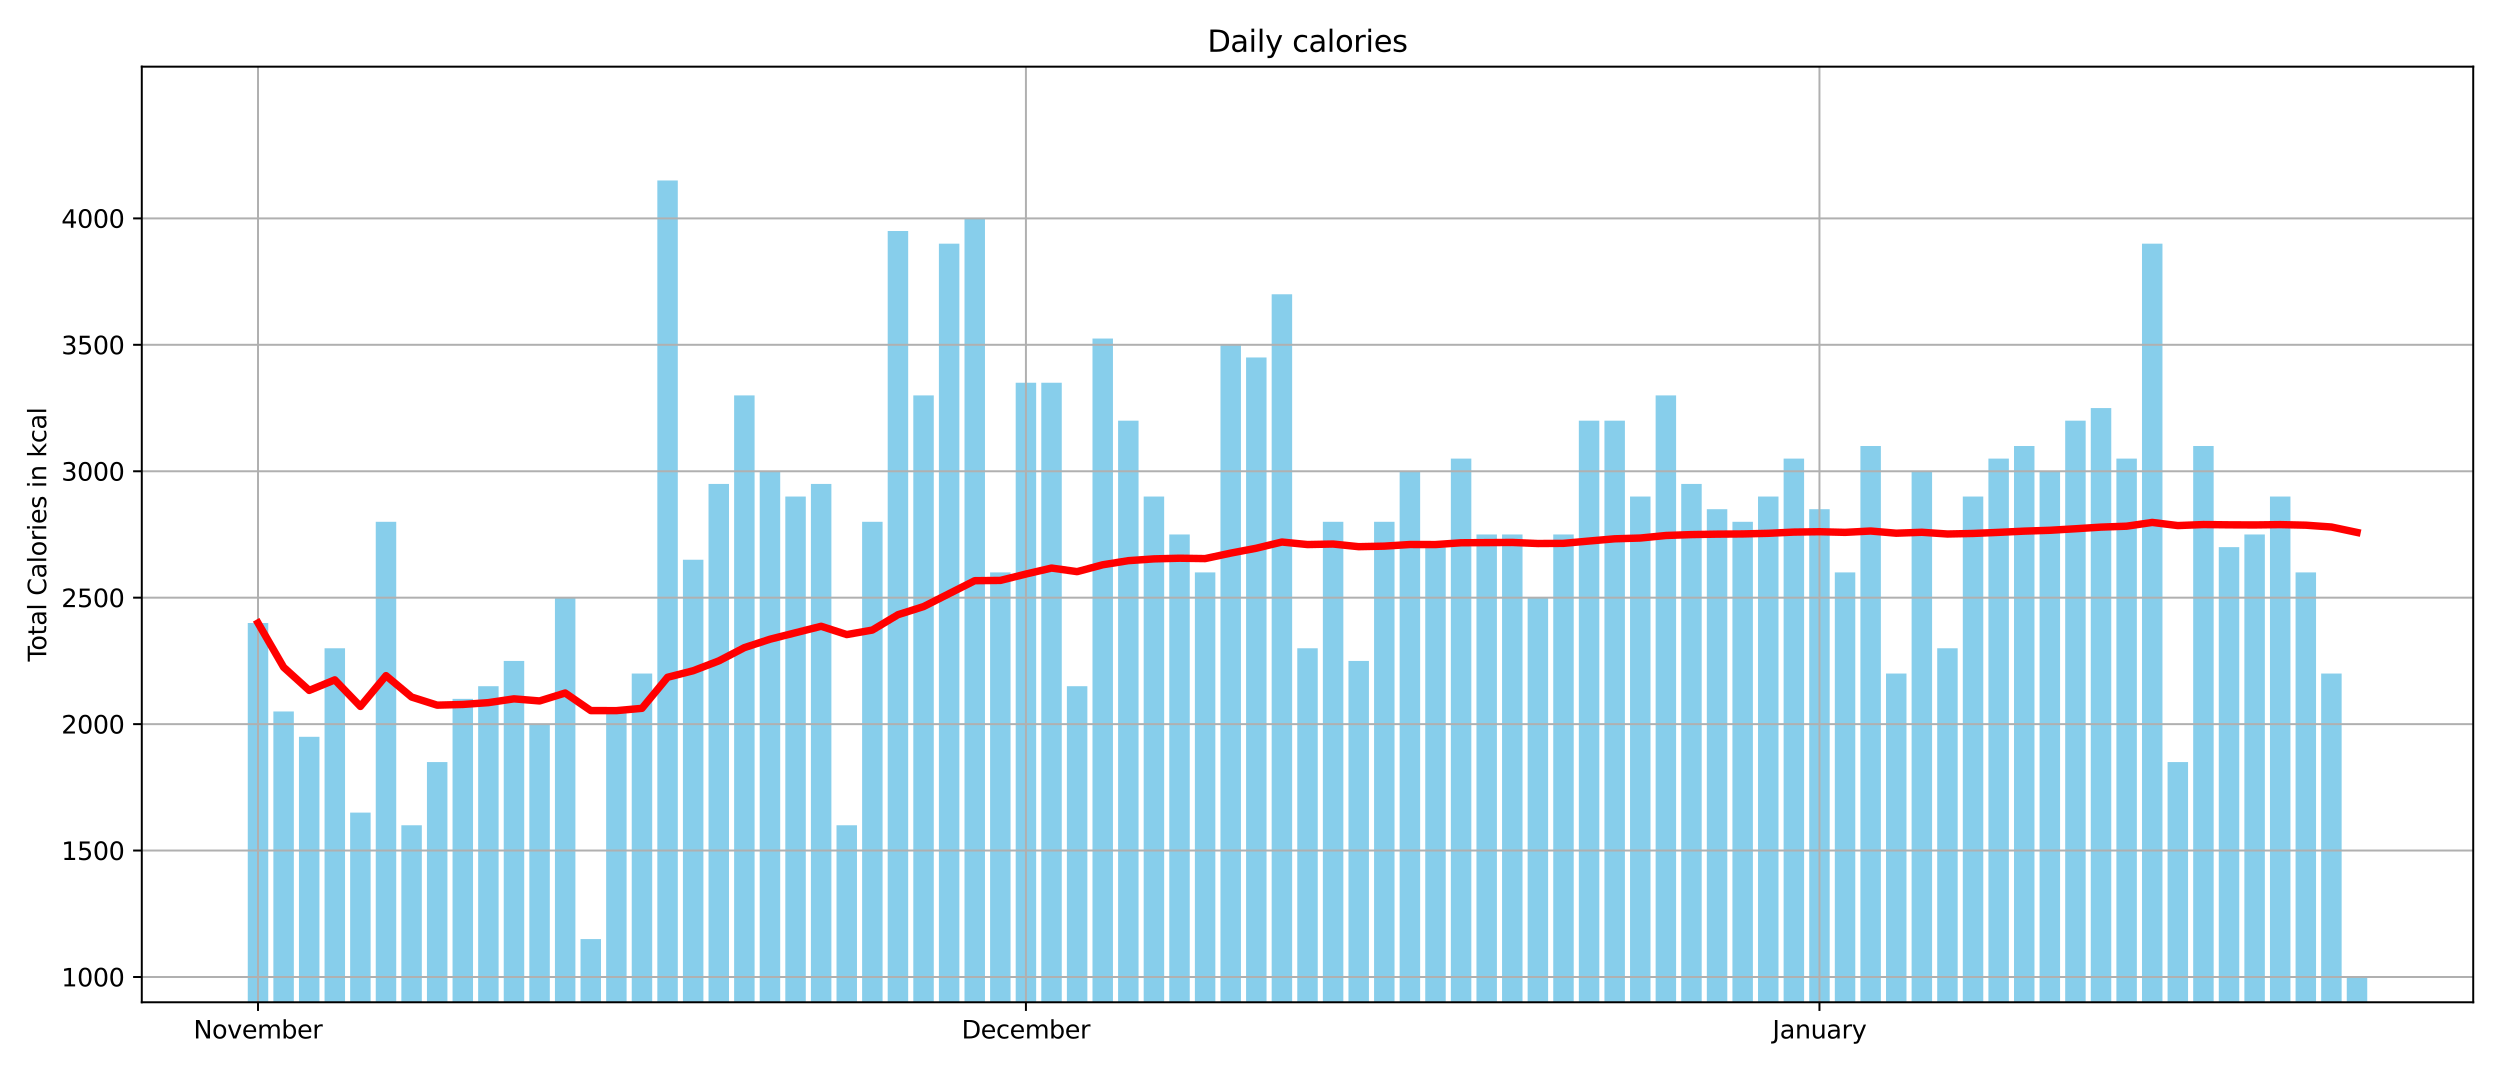 <?xml version="1.0" encoding="utf-8" standalone="no"?>
<!DOCTYPE svg PUBLIC "-//W3C//DTD SVG 1.1//EN"
  "http://www.w3.org/Graphics/SVG/1.1/DTD/svg11.dtd">
<svg xmlns:xlink="http://www.w3.org/1999/xlink" width="1008pt" height="432pt" viewBox="0 0 1008 432" xmlns="http://www.w3.org/2000/svg" version="1.1">
 <defs>
  <style type="text/css">*{stroke-linejoin: round; stroke-linecap: butt}</style>
 </defs>
 <g id="figure_1">
  <g id="patch_1">
   <path d="M 0 432 
L 1008 432 
L 1008 0 
L 0 0 
z
" style="fill: #ffffff"/>
  </g>
  <g id="axes_1">
   <g id="patch_2">
    <path d="M 57.17 404.12 
L 997.2 404.12 
L 997.2 26.88 
L 57.17 26.88 
z
" style="fill: #ffffff"/>
   </g>
   <g id="patch_3">
    <path d="M 99.899 495.881 
L 108.155 495.881 
L 108.155 251.185 
L 99.899 251.185 
z
" clip-path="url(#p1dba45cb3f)" style="fill: #87ceeb"/>
   </g>
   <g id="patch_4">
    <path d="M 110.22 495.881 
L 118.476 495.881 
L 118.476 286.87 
L 110.22 286.87 
z
" clip-path="url(#p1dba45cb3f)" style="fill: #87ceeb"/>
   </g>
   <g id="patch_5">
    <path d="M 120.54 495.881 
L 128.797 495.881 
L 128.797 297.065 
L 120.54 297.065 
z
" clip-path="url(#p1dba45cb3f)" style="fill: #87ceeb"/>
   </g>
   <g id="patch_6">
    <path d="M 130.861 495.881 
L 139.118 495.881 
L 139.118 261.381 
L 130.861 261.381 
z
" clip-path="url(#p1dba45cb3f)" style="fill: #87ceeb"/>
   </g>
   <g id="patch_7">
    <path d="M 141.182 495.881 
L 149.439 495.881 
L 149.439 327.652 
L 141.182 327.652 
z
" clip-path="url(#p1dba45cb3f)" style="fill: #87ceeb"/>
   </g>
   <g id="patch_8">
    <path d="M 151.503 495.881 
L 159.76 495.881 
L 159.76 210.402 
L 151.503 210.402 
z
" clip-path="url(#p1dba45cb3f)" style="fill: #87ceeb"/>
   </g>
   <g id="patch_9">
    <path d="M 161.824 495.881 
L 170.081 495.881 
L 170.081 332.75 
L 161.824 332.75 
z
" clip-path="url(#p1dba45cb3f)" style="fill: #87ceeb"/>
   </g>
   <g id="patch_10">
    <path d="M 172.145 495.881 
L 180.402 495.881 
L 180.402 307.261 
L 172.145 307.261 
z
" clip-path="url(#p1dba45cb3f)" style="fill: #87ceeb"/>
   </g>
   <g id="patch_11">
    <path d="M 182.466 495.881 
L 190.723 495.881 
L 190.723 281.772 
L 182.466 281.772 
z
" clip-path="url(#p1dba45cb3f)" style="fill: #87ceeb"/>
   </g>
   <g id="patch_12">
    <path d="M 192.787 495.881 
L 201.044 495.881 
L 201.044 276.674 
L 192.787 276.674 
z
" clip-path="url(#p1dba45cb3f)" style="fill: #87ceeb"/>
   </g>
   <g id="patch_13">
    <path d="M 203.108 495.881 
L 211.365 495.881 
L 211.365 266.478 
L 203.108 266.478 
z
" clip-path="url(#p1dba45cb3f)" style="fill: #87ceeb"/>
   </g>
   <g id="patch_14">
    <path d="M 213.429 495.881 
L 221.686 495.881 
L 221.686 291.968 
L 213.429 291.968 
z
" clip-path="url(#p1dba45cb3f)" style="fill: #87ceeb"/>
   </g>
   <g id="patch_15">
    <path d="M 223.75 495.881 
L 232.006 495.881 
L 232.006 240.989 
L 223.75 240.989 
z
" clip-path="url(#p1dba45cb3f)" style="fill: #87ceeb"/>
   </g>
   <g id="patch_16">
    <path d="M 234.071 495.881 
L 242.327 495.881 
L 242.327 378.631 
L 234.071 378.631 
z
" clip-path="url(#p1dba45cb3f)" style="fill: #87ceeb"/>
   </g>
   <g id="patch_17">
    <path d="M 244.392 495.881 
L 252.648 495.881 
L 252.648 286.87 
L 244.392 286.87 
z
" clip-path="url(#p1dba45cb3f)" style="fill: #87ceeb"/>
   </g>
   <g id="patch_18">
    <path d="M 254.713 495.881 
L 262.969 495.881 
L 262.969 271.576 
L 254.713 271.576 
z
" clip-path="url(#p1dba45cb3f)" style="fill: #87ceeb"/>
   </g>
   <g id="patch_19">
    <path d="M 265.033 495.881 
L 273.29 495.881 
L 273.29 72.761 
L 265.033 72.761 
z
" clip-path="url(#p1dba45cb3f)" style="fill: #87ceeb"/>
   </g>
   <g id="patch_20">
    <path d="M 275.354 495.881 
L 283.611 495.881 
L 283.611 225.696 
L 275.354 225.696 
z
" clip-path="url(#p1dba45cb3f)" style="fill: #87ceeb"/>
   </g>
   <g id="patch_21">
    <path d="M 285.675 495.881 
L 293.932 495.881 
L 293.932 195.109 
L 285.675 195.109 
z
" clip-path="url(#p1dba45cb3f)" style="fill: #87ceeb"/>
   </g>
   <g id="patch_22">
    <path d="M 295.996 495.881 
L 304.253 495.881 
L 304.253 159.424 
L 295.996 159.424 
z
" clip-path="url(#p1dba45cb3f)" style="fill: #87ceeb"/>
   </g>
   <g id="patch_23">
    <path d="M 306.317 495.881 
L 314.574 495.881 
L 314.574 190.011 
L 306.317 190.011 
z
" clip-path="url(#p1dba45cb3f)" style="fill: #87ceeb"/>
   </g>
   <g id="patch_24">
    <path d="M 316.638 495.881 
L 324.895 495.881 
L 324.895 200.206 
L 316.638 200.206 
z
" clip-path="url(#p1dba45cb3f)" style="fill: #87ceeb"/>
   </g>
   <g id="patch_25">
    <path d="M 326.959 495.881 
L 335.216 495.881 
L 335.216 195.109 
L 326.959 195.109 
z
" clip-path="url(#p1dba45cb3f)" style="fill: #87ceeb"/>
   </g>
   <g id="patch_26">
    <path d="M 337.28 495.881 
L 345.537 495.881 
L 345.537 332.75 
L 337.28 332.75 
z
" clip-path="url(#p1dba45cb3f)" style="fill: #87ceeb"/>
   </g>
   <g id="patch_27">
    <path d="M 347.601 495.881 
L 355.858 495.881 
L 355.858 210.402 
L 347.601 210.402 
z
" clip-path="url(#p1dba45cb3f)" style="fill: #87ceeb"/>
   </g>
   <g id="patch_28">
    <path d="M 357.922 495.881 
L 366.179 495.881 
L 366.179 93.152 
L 357.922 93.152 
z
" clip-path="url(#p1dba45cb3f)" style="fill: #87ceeb"/>
   </g>
   <g id="patch_29">
    <path d="M 368.243 495.881 
L 376.499 495.881 
L 376.499 159.424 
L 368.243 159.424 
z
" clip-path="url(#p1dba45cb3f)" style="fill: #87ceeb"/>
   </g>
   <g id="patch_30">
    <path d="M 378.564 495.881 
L 386.82 495.881 
L 386.82 98.25 
L 378.564 98.25 
z
" clip-path="url(#p1dba45cb3f)" style="fill: #87ceeb"/>
   </g>
   <g id="patch_31">
    <path d="M 388.885 495.881 
L 397.141 495.881 
L 397.141 88.054 
L 388.885 88.054 
z
" clip-path="url(#p1dba45cb3f)" style="fill: #87ceeb"/>
   </g>
   <g id="patch_32">
    <path d="M 399.206 495.881 
L 407.462 495.881 
L 407.462 230.794 
L 399.206 230.794 
z
" clip-path="url(#p1dba45cb3f)" style="fill: #87ceeb"/>
   </g>
   <g id="patch_33">
    <path d="M 409.526 495.881 
L 417.783 495.881 
L 417.783 154.326 
L 409.526 154.326 
z
" clip-path="url(#p1dba45cb3f)" style="fill: #87ceeb"/>
   </g>
   <g id="patch_34">
    <path d="M 419.847 495.881 
L 428.104 495.881 
L 428.104 154.326 
L 419.847 154.326 
z
" clip-path="url(#p1dba45cb3f)" style="fill: #87ceeb"/>
   </g>
   <g id="patch_35">
    <path d="M 430.168 495.881 
L 438.425 495.881 
L 438.425 276.674 
L 430.168 276.674 
z
" clip-path="url(#p1dba45cb3f)" style="fill: #87ceeb"/>
   </g>
   <g id="patch_36">
    <path d="M 440.489 495.881 
L 448.746 495.881 
L 448.746 136.484 
L 440.489 136.484 
z
" clip-path="url(#p1dba45cb3f)" style="fill: #87ceeb"/>
   </g>
   <g id="patch_37">
    <path d="M 450.81 495.881 
L 459.067 495.881 
L 459.067 169.619 
L 450.81 169.619 
z
" clip-path="url(#p1dba45cb3f)" style="fill: #87ceeb"/>
   </g>
   <g id="patch_38">
    <path d="M 461.131 495.881 
L 469.388 495.881 
L 469.388 200.206 
L 461.131 200.206 
z
" clip-path="url(#p1dba45cb3f)" style="fill: #87ceeb"/>
   </g>
   <g id="patch_39">
    <path d="M 471.452 495.881 
L 479.709 495.881 
L 479.709 215.5 
L 471.452 215.5 
z
" clip-path="url(#p1dba45cb3f)" style="fill: #87ceeb"/>
   </g>
   <g id="patch_40">
    <path d="M 481.773 495.881 
L 490.03 495.881 
L 490.03 230.794 
L 481.773 230.794 
z
" clip-path="url(#p1dba45cb3f)" style="fill: #87ceeb"/>
   </g>
   <g id="patch_41">
    <path d="M 492.094 495.881 
L 500.351 495.881 
L 500.351 139.032 
L 492.094 139.032 
z
" clip-path="url(#p1dba45cb3f)" style="fill: #87ceeb"/>
   </g>
   <g id="patch_42">
    <path d="M 502.415 495.881 
L 510.672 495.881 
L 510.672 144.13 
L 502.415 144.13 
z
" clip-path="url(#p1dba45cb3f)" style="fill: #87ceeb"/>
   </g>
   <g id="patch_43">
    <path d="M 512.736 495.881 
L 520.992 495.881 
L 520.992 118.641 
L 512.736 118.641 
z
" clip-path="url(#p1dba45cb3f)" style="fill: #87ceeb"/>
   </g>
   <g id="patch_44">
    <path d="M 523.057 495.881 
L 531.313 495.881 
L 531.313 261.381 
L 523.057 261.381 
z
" clip-path="url(#p1dba45cb3f)" style="fill: #87ceeb"/>
   </g>
   <g id="patch_45">
    <path d="M 533.378 495.881 
L 541.634 495.881 
L 541.634 210.402 
L 533.378 210.402 
z
" clip-path="url(#p1dba45cb3f)" style="fill: #87ceeb"/>
   </g>
   <g id="patch_46">
    <path d="M 543.698 495.881 
L 551.955 495.881 
L 551.955 266.478 
L 543.698 266.478 
z
" clip-path="url(#p1dba45cb3f)" style="fill: #87ceeb"/>
   </g>
   <g id="patch_47">
    <path d="M 554.019 495.881 
L 562.276 495.881 
L 562.276 210.402 
L 554.019 210.402 
z
" clip-path="url(#p1dba45cb3f)" style="fill: #87ceeb"/>
   </g>
   <g id="patch_48">
    <path d="M 564.34 495.881 
L 572.597 495.881 
L 572.597 190.011 
L 564.34 190.011 
z
" clip-path="url(#p1dba45cb3f)" style="fill: #87ceeb"/>
   </g>
   <g id="patch_49">
    <path d="M 574.661 495.881 
L 582.918 495.881 
L 582.918 220.598 
L 574.661 220.598 
z
" clip-path="url(#p1dba45cb3f)" style="fill: #87ceeb"/>
   </g>
   <g id="patch_50">
    <path d="M 584.982 495.881 
L 593.239 495.881 
L 593.239 184.913 
L 584.982 184.913 
z
" clip-path="url(#p1dba45cb3f)" style="fill: #87ceeb"/>
   </g>
   <g id="patch_51">
    <path d="M 595.303 495.881 
L 603.56 495.881 
L 603.56 215.5 
L 595.303 215.5 
z
" clip-path="url(#p1dba45cb3f)" style="fill: #87ceeb"/>
   </g>
   <g id="patch_52">
    <path d="M 605.624 495.881 
L 613.881 495.881 
L 613.881 215.5 
L 605.624 215.5 
z
" clip-path="url(#p1dba45cb3f)" style="fill: #87ceeb"/>
   </g>
   <g id="patch_53">
    <path d="M 615.945 495.881 
L 624.202 495.881 
L 624.202 240.989 
L 615.945 240.989 
z
" clip-path="url(#p1dba45cb3f)" style="fill: #87ceeb"/>
   </g>
   <g id="patch_54">
    <path d="M 626.266 495.881 
L 634.523 495.881 
L 634.523 215.5 
L 626.266 215.5 
z
" clip-path="url(#p1dba45cb3f)" style="fill: #87ceeb"/>
   </g>
   <g id="patch_55">
    <path d="M 636.587 495.881 
L 644.844 495.881 
L 644.844 169.619 
L 636.587 169.619 
z
" clip-path="url(#p1dba45cb3f)" style="fill: #87ceeb"/>
   </g>
   <g id="patch_56">
    <path d="M 646.908 495.881 
L 655.164 495.881 
L 655.164 169.619 
L 646.908 169.619 
z
" clip-path="url(#p1dba45cb3f)" style="fill: #87ceeb"/>
   </g>
   <g id="patch_57">
    <path d="M 657.229 495.881 
L 665.485 495.881 
L 665.485 200.206 
L 657.229 200.206 
z
" clip-path="url(#p1dba45cb3f)" style="fill: #87ceeb"/>
   </g>
   <g id="patch_58">
    <path d="M 667.55 495.881 
L 675.806 495.881 
L 675.806 159.424 
L 667.55 159.424 
z
" clip-path="url(#p1dba45cb3f)" style="fill: #87ceeb"/>
   </g>
   <g id="patch_59">
    <path d="M 677.871 495.881 
L 686.127 495.881 
L 686.127 195.109 
L 677.871 195.109 
z
" clip-path="url(#p1dba45cb3f)" style="fill: #87ceeb"/>
   </g>
   <g id="patch_60">
    <path d="M 688.191 495.881 
L 696.448 495.881 
L 696.448 205.304 
L 688.191 205.304 
z
" clip-path="url(#p1dba45cb3f)" style="fill: #87ceeb"/>
   </g>
   <g id="patch_61">
    <path d="M 698.512 495.881 
L 706.769 495.881 
L 706.769 210.402 
L 698.512 210.402 
z
" clip-path="url(#p1dba45cb3f)" style="fill: #87ceeb"/>
   </g>
   <g id="patch_62">
    <path d="M 708.833 495.881 
L 717.09 495.881 
L 717.09 200.206 
L 708.833 200.206 
z
" clip-path="url(#p1dba45cb3f)" style="fill: #87ceeb"/>
   </g>
   <g id="patch_63">
    <path d="M 719.154 495.881 
L 727.411 495.881 
L 727.411 184.913 
L 719.154 184.913 
z
" clip-path="url(#p1dba45cb3f)" style="fill: #87ceeb"/>
   </g>
   <g id="patch_64">
    <path d="M 729.475 495.881 
L 737.732 495.881 
L 737.732 205.304 
L 729.475 205.304 
z
" clip-path="url(#p1dba45cb3f)" style="fill: #87ceeb"/>
   </g>
   <g id="patch_65">
    <path d="M 739.796 495.881 
L 748.053 495.881 
L 748.053 230.794 
L 739.796 230.794 
z
" clip-path="url(#p1dba45cb3f)" style="fill: #87ceeb"/>
   </g>
   <g id="patch_66">
    <path d="M 750.117 495.881 
L 758.374 495.881 
L 758.374 179.815 
L 750.117 179.815 
z
" clip-path="url(#p1dba45cb3f)" style="fill: #87ceeb"/>
   </g>
   <g id="patch_67">
    <path d="M 760.438 495.881 
L 768.695 495.881 
L 768.695 271.576 
L 760.438 271.576 
z
" clip-path="url(#p1dba45cb3f)" style="fill: #87ceeb"/>
   </g>
   <g id="patch_68">
    <path d="M 770.759 495.881 
L 779.016 495.881 
L 779.016 190.011 
L 770.759 190.011 
z
" clip-path="url(#p1dba45cb3f)" style="fill: #87ceeb"/>
   </g>
   <g id="patch_69">
    <path d="M 781.08 495.881 
L 789.337 495.881 
L 789.337 261.381 
L 781.08 261.381 
z
" clip-path="url(#p1dba45cb3f)" style="fill: #87ceeb"/>
   </g>
   <g id="patch_70">
    <path d="M 791.401 495.881 
L 799.657 495.881 
L 799.657 200.206 
L 791.401 200.206 
z
" clip-path="url(#p1dba45cb3f)" style="fill: #87ceeb"/>
   </g>
   <g id="patch_71">
    <path d="M 801.722 495.881 
L 809.978 495.881 
L 809.978 184.913 
L 801.722 184.913 
z
" clip-path="url(#p1dba45cb3f)" style="fill: #87ceeb"/>
   </g>
   <g id="patch_72">
    <path d="M 812.043 495.881 
L 820.299 495.881 
L 820.299 179.815 
L 812.043 179.815 
z
" clip-path="url(#p1dba45cb3f)" style="fill: #87ceeb"/>
   </g>
   <g id="patch_73">
    <path d="M 822.364 495.881 
L 830.62 495.881 
L 830.62 190.011 
L 822.364 190.011 
z
" clip-path="url(#p1dba45cb3f)" style="fill: #87ceeb"/>
   </g>
   <g id="patch_74">
    <path d="M 832.684 495.881 
L 840.941 495.881 
L 840.941 169.619 
L 832.684 169.619 
z
" clip-path="url(#p1dba45cb3f)" style="fill: #87ceeb"/>
   </g>
   <g id="patch_75">
    <path d="M 843.005 495.881 
L 851.262 495.881 
L 851.262 164.522 
L 843.005 164.522 
z
" clip-path="url(#p1dba45cb3f)" style="fill: #87ceeb"/>
   </g>
   <g id="patch_76">
    <path d="M 853.326 495.881 
L 861.583 495.881 
L 861.583 184.913 
L 853.326 184.913 
z
" clip-path="url(#p1dba45cb3f)" style="fill: #87ceeb"/>
   </g>
   <g id="patch_77">
    <path d="M 863.647 495.881 
L 871.904 495.881 
L 871.904 98.25 
L 863.647 98.25 
z
" clip-path="url(#p1dba45cb3f)" style="fill: #87ceeb"/>
   </g>
   <g id="patch_78">
    <path d="M 873.968 495.881 
L 882.225 495.881 
L 882.225 307.261 
L 873.968 307.261 
z
" clip-path="url(#p1dba45cb3f)" style="fill: #87ceeb"/>
   </g>
   <g id="patch_79">
    <path d="M 884.289 495.881 
L 892.546 495.881 
L 892.546 179.815 
L 884.289 179.815 
z
" clip-path="url(#p1dba45cb3f)" style="fill: #87ceeb"/>
   </g>
   <g id="patch_80">
    <path d="M 894.61 495.881 
L 902.867 495.881 
L 902.867 220.598 
L 894.61 220.598 
z
" clip-path="url(#p1dba45cb3f)" style="fill: #87ceeb"/>
   </g>
   <g id="patch_81">
    <path d="M 904.931 495.881 
L 913.188 495.881 
L 913.188 215.5 
L 904.931 215.5 
z
" clip-path="url(#p1dba45cb3f)" style="fill: #87ceeb"/>
   </g>
   <g id="patch_82">
    <path d="M 915.252 495.881 
L 923.509 495.881 
L 923.509 200.206 
L 915.252 200.206 
z
" clip-path="url(#p1dba45cb3f)" style="fill: #87ceeb"/>
   </g>
   <g id="patch_83">
    <path d="M 925.573 495.881 
L 933.83 495.881 
L 933.83 230.794 
L 925.573 230.794 
z
" clip-path="url(#p1dba45cb3f)" style="fill: #87ceeb"/>
   </g>
   <g id="patch_84">
    <path d="M 935.894 495.881 
L 944.15 495.881 
L 944.15 271.576 
L 935.894 271.576 
z
" clip-path="url(#p1dba45cb3f)" style="fill: #87ceeb"/>
   </g>
   <g id="patch_85">
    <path d="M 946.215 495.881 
L 954.471 495.881 
L 954.471 393.924 
L 946.215 393.924 
z
" clip-path="url(#p1dba45cb3f)" style="fill: #87ceeb"/>
   </g>
   <g id="matplotlib.axis_1">
    <g id="xtick_1">
     <g id="line2d_1">
      <path d="M 733.604 404.12 
L 733.604 26.88 
" clip-path="url(#p1dba45cb3f)" style="fill: none; stroke: #b0b0b0; stroke-width: 0.8; stroke-linecap: square"/>
     </g>
     <g id="line2d_2">
      <defs>
       <path id="m4afdeff6b3" d="M 0 0 
L 0 3.5 
" style="stroke: #000000; stroke-width: 0.8"/>
      </defs>
      <g>
       <use xlink:href="#m4afdeff6b3" x="733.604" y="404.12" style="stroke: #000000; stroke-width: 0.8"/>
      </g>
     </g>
     <g id="text_1">
      <!-- January -->
      <g transform="translate(714.648 418.718) scale(0.1 -0.1)">
       <defs>
        <path id="DejaVuSans-4a" d="M 628 4666 
L 1259 4666 
L 1259 325 
Q 1259 -519 939 -900 
Q 619 -1281 -91 -1281 
L -331 -1281 
L -331 -750 
L -134 -750 
Q 284 -750 456 -515 
Q 628 -281 628 325 
L 628 4666 
z
" transform="scale(0.016)"/>
        <path id="DejaVuSans-61" d="M 2194 1759 
Q 1497 1759 1228 1600 
Q 959 1441 959 1056 
Q 959 750 1161 570 
Q 1363 391 1709 391 
Q 2188 391 2477 730 
Q 2766 1069 2766 1631 
L 2766 1759 
L 2194 1759 
z
M 3341 1997 
L 3341 0 
L 2766 0 
L 2766 531 
Q 2569 213 2275 61 
Q 1981 -91 1556 -91 
Q 1019 -91 701 211 
Q 384 513 384 1019 
Q 384 1609 779 1909 
Q 1175 2209 1959 2209 
L 2766 2209 
L 2766 2266 
Q 2766 2663 2505 2880 
Q 2244 3097 1772 3097 
Q 1472 3097 1187 3025 
Q 903 2953 641 2809 
L 641 3341 
Q 956 3463 1253 3523 
Q 1550 3584 1831 3584 
Q 2591 3584 2966 3190 
Q 3341 2797 3341 1997 
z
" transform="scale(0.016)"/>
        <path id="DejaVuSans-6e" d="M 3513 2113 
L 3513 0 
L 2938 0 
L 2938 2094 
Q 2938 2591 2744 2837 
Q 2550 3084 2163 3084 
Q 1697 3084 1428 2787 
Q 1159 2491 1159 1978 
L 1159 0 
L 581 0 
L 581 3500 
L 1159 3500 
L 1159 2956 
Q 1366 3272 1645 3428 
Q 1925 3584 2291 3584 
Q 2894 3584 3203 3211 
Q 3513 2838 3513 2113 
z
" transform="scale(0.016)"/>
        <path id="DejaVuSans-75" d="M 544 1381 
L 544 3500 
L 1119 3500 
L 1119 1403 
Q 1119 906 1312 657 
Q 1506 409 1894 409 
Q 2359 409 2629 706 
Q 2900 1003 2900 1516 
L 2900 3500 
L 3475 3500 
L 3475 0 
L 2900 0 
L 2900 538 
Q 2691 219 2414 64 
Q 2138 -91 1772 -91 
Q 1169 -91 856 284 
Q 544 659 544 1381 
z
M 1991 3584 
L 1991 3584 
z
" transform="scale(0.016)"/>
        <path id="DejaVuSans-72" d="M 2631 2963 
Q 2534 3019 2420 3045 
Q 2306 3072 2169 3072 
Q 1681 3072 1420 2755 
Q 1159 2438 1159 1844 
L 1159 0 
L 581 0 
L 581 3500 
L 1159 3500 
L 1159 2956 
Q 1341 3275 1631 3429 
Q 1922 3584 2338 3584 
Q 2397 3584 2469 3576 
Q 2541 3569 2628 3553 
L 2631 2963 
z
" transform="scale(0.016)"/>
        <path id="DejaVuSans-79" d="M 2059 -325 
Q 1816 -950 1584 -1140 
Q 1353 -1331 966 -1331 
L 506 -1331 
L 506 -850 
L 844 -850 
Q 1081 -850 1212 -737 
Q 1344 -625 1503 -206 
L 1606 56 
L 191 3500 
L 800 3500 
L 1894 763 
L 2988 3500 
L 3597 3500 
L 2059 -325 
z
" transform="scale(0.016)"/>
       </defs>
       <use xlink:href="#DejaVuSans-4a"/>
       <use xlink:href="#DejaVuSans-61" x="29.492"/>
       <use xlink:href="#DejaVuSans-6e" x="90.771"/>
       <use xlink:href="#DejaVuSans-75" x="154.15"/>
       <use xlink:href="#DejaVuSans-61" x="217.529"/>
       <use xlink:href="#DejaVuSans-72" x="278.809"/>
       <use xlink:href="#DejaVuSans-79" x="319.922"/>
      </g>
     </g>
    </g>
    <g id="xtick_2">
     <g id="line2d_3">
      <path d="M 104.027 404.12 
L 104.027 26.88 
" clip-path="url(#p1dba45cb3f)" style="fill: none; stroke: #b0b0b0; stroke-width: 0.8; stroke-linecap: square"/>
     </g>
     <g id="line2d_4">
      <g>
       <use xlink:href="#m4afdeff6b3" x="104.027" y="404.12" style="stroke: #000000; stroke-width: 0.8"/>
      </g>
     </g>
     <g id="text_2">
      <!-- November -->
      <g transform="translate(78.015 418.718) scale(0.1 -0.1)">
       <defs>
        <path id="DejaVuSans-4e" d="M 628 4666 
L 1478 4666 
L 3547 763 
L 3547 4666 
L 4159 4666 
L 4159 0 
L 3309 0 
L 1241 3903 
L 1241 0 
L 628 0 
L 628 4666 
z
" transform="scale(0.016)"/>
        <path id="DejaVuSans-6f" d="M 1959 3097 
Q 1497 3097 1228 2736 
Q 959 2375 959 1747 
Q 959 1119 1226 758 
Q 1494 397 1959 397 
Q 2419 397 2687 759 
Q 2956 1122 2956 1747 
Q 2956 2369 2687 2733 
Q 2419 3097 1959 3097 
z
M 1959 3584 
Q 2709 3584 3137 3096 
Q 3566 2609 3566 1747 
Q 3566 888 3137 398 
Q 2709 -91 1959 -91 
Q 1206 -91 779 398 
Q 353 888 353 1747 
Q 353 2609 779 3096 
Q 1206 3584 1959 3584 
z
" transform="scale(0.016)"/>
        <path id="DejaVuSans-76" d="M 191 3500 
L 800 3500 
L 1894 563 
L 2988 3500 
L 3597 3500 
L 2284 0 
L 1503 0 
L 191 3500 
z
" transform="scale(0.016)"/>
        <path id="DejaVuSans-65" d="M 3597 1894 
L 3597 1613 
L 953 1613 
Q 991 1019 1311 708 
Q 1631 397 2203 397 
Q 2534 397 2845 478 
Q 3156 559 3463 722 
L 3463 178 
Q 3153 47 2828 -22 
Q 2503 -91 2169 -91 
Q 1331 -91 842 396 
Q 353 884 353 1716 
Q 353 2575 817 3079 
Q 1281 3584 2069 3584 
Q 2775 3584 3186 3129 
Q 3597 2675 3597 1894 
z
M 3022 2063 
Q 3016 2534 2758 2815 
Q 2500 3097 2075 3097 
Q 1594 3097 1305 2825 
Q 1016 2553 972 2059 
L 3022 2063 
z
" transform="scale(0.016)"/>
        <path id="DejaVuSans-6d" d="M 3328 2828 
Q 3544 3216 3844 3400 
Q 4144 3584 4550 3584 
Q 5097 3584 5394 3201 
Q 5691 2819 5691 2113 
L 5691 0 
L 5113 0 
L 5113 2094 
Q 5113 2597 4934 2840 
Q 4756 3084 4391 3084 
Q 3944 3084 3684 2787 
Q 3425 2491 3425 1978 
L 3425 0 
L 2847 0 
L 2847 2094 
Q 2847 2600 2669 2842 
Q 2491 3084 2119 3084 
Q 1678 3084 1418 2786 
Q 1159 2488 1159 1978 
L 1159 0 
L 581 0 
L 581 3500 
L 1159 3500 
L 1159 2956 
Q 1356 3278 1631 3431 
Q 1906 3584 2284 3584 
Q 2666 3584 2933 3390 
Q 3200 3197 3328 2828 
z
" transform="scale(0.016)"/>
        <path id="DejaVuSans-62" d="M 3116 1747 
Q 3116 2381 2855 2742 
Q 2594 3103 2138 3103 
Q 1681 3103 1420 2742 
Q 1159 2381 1159 1747 
Q 1159 1113 1420 752 
Q 1681 391 2138 391 
Q 2594 391 2855 752 
Q 3116 1113 3116 1747 
z
M 1159 2969 
Q 1341 3281 1617 3432 
Q 1894 3584 2278 3584 
Q 2916 3584 3314 3078 
Q 3713 2572 3713 1747 
Q 3713 922 3314 415 
Q 2916 -91 2278 -91 
Q 1894 -91 1617 61 
Q 1341 213 1159 525 
L 1159 0 
L 581 0 
L 581 4863 
L 1159 4863 
L 1159 2969 
z
" transform="scale(0.016)"/>
       </defs>
       <use xlink:href="#DejaVuSans-4e"/>
       <use xlink:href="#DejaVuSans-6f" x="74.805"/>
       <use xlink:href="#DejaVuSans-76" x="135.986"/>
       <use xlink:href="#DejaVuSans-65" x="195.166"/>
       <use xlink:href="#DejaVuSans-6d" x="256.689"/>
       <use xlink:href="#DejaVuSans-62" x="354.102"/>
       <use xlink:href="#DejaVuSans-65" x="417.578"/>
       <use xlink:href="#DejaVuSans-72" x="479.102"/>
      </g>
     </g>
    </g>
    <g id="xtick_3">
     <g id="line2d_5">
      <path d="M 413.655 404.12 
L 413.655 26.88 
" clip-path="url(#p1dba45cb3f)" style="fill: none; stroke: #b0b0b0; stroke-width: 0.8; stroke-linecap: square"/>
     </g>
     <g id="line2d_6">
      <g>
       <use xlink:href="#m4afdeff6b3" x="413.655" y="404.12" style="stroke: #000000; stroke-width: 0.8"/>
      </g>
     </g>
     <g id="text_3">
      <!-- December -->
      <g transform="translate(387.726 418.718) scale(0.1 -0.1)">
       <defs>
        <path id="DejaVuSans-44" d="M 1259 4147 
L 1259 519 
L 2022 519 
Q 2988 519 3436 956 
Q 3884 1394 3884 2338 
Q 3884 3275 3436 3711 
Q 2988 4147 2022 4147 
L 1259 4147 
z
M 628 4666 
L 1925 4666 
Q 3281 4666 3915 4102 
Q 4550 3538 4550 2338 
Q 4550 1131 3912 565 
Q 3275 0 1925 0 
L 628 0 
L 628 4666 
z
" transform="scale(0.016)"/>
        <path id="DejaVuSans-63" d="M 3122 3366 
L 3122 2828 
Q 2878 2963 2633 3030 
Q 2388 3097 2138 3097 
Q 1578 3097 1268 2742 
Q 959 2388 959 1747 
Q 959 1106 1268 751 
Q 1578 397 2138 397 
Q 2388 397 2633 464 
Q 2878 531 3122 666 
L 3122 134 
Q 2881 22 2623 -34 
Q 2366 -91 2075 -91 
Q 1284 -91 818 406 
Q 353 903 353 1747 
Q 353 2603 823 3093 
Q 1294 3584 2113 3584 
Q 2378 3584 2631 3529 
Q 2884 3475 3122 3366 
z
" transform="scale(0.016)"/>
       </defs>
       <use xlink:href="#DejaVuSans-44"/>
       <use xlink:href="#DejaVuSans-65" x="77.002"/>
       <use xlink:href="#DejaVuSans-63" x="138.525"/>
       <use xlink:href="#DejaVuSans-65" x="193.506"/>
       <use xlink:href="#DejaVuSans-6d" x="255.029"/>
       <use xlink:href="#DejaVuSans-62" x="352.441"/>
       <use xlink:href="#DejaVuSans-65" x="415.918"/>
       <use xlink:href="#DejaVuSans-72" x="477.441"/>
      </g>
     </g>
    </g>
   </g>
   <g id="matplotlib.axis_2">
    <g id="ytick_1">
     <g id="line2d_7">
      <path d="M 57.17 393.924 
L 997.2 393.924 
" clip-path="url(#p1dba45cb3f)" style="fill: none; stroke: #b0b0b0; stroke-width: 0.8; stroke-linecap: square"/>
     </g>
     <g id="line2d_8">
      <defs>
       <path id="m608e5a5dd7" d="M 0 0 
L -3.5 0 
" style="stroke: #000000; stroke-width: 0.8"/>
      </defs>
      <g>
       <use xlink:href="#m608e5a5dd7" x="57.17" y="393.924" style="stroke: #000000; stroke-width: 0.8"/>
      </g>
     </g>
     <g id="text_4">
      <!-- 1000 -->
      <g transform="translate(24.72 397.724) scale(0.1 -0.1)">
       <defs>
        <path id="DejaVuSans-31" d="M 794 531 
L 1825 531 
L 1825 4091 
L 703 3866 
L 703 4441 
L 1819 4666 
L 2450 4666 
L 2450 531 
L 3481 531 
L 3481 0 
L 794 0 
L 794 531 
z
" transform="scale(0.016)"/>
        <path id="DejaVuSans-30" d="M 2034 4250 
Q 1547 4250 1301 3770 
Q 1056 3291 1056 2328 
Q 1056 1369 1301 889 
Q 1547 409 2034 409 
Q 2525 409 2770 889 
Q 3016 1369 3016 2328 
Q 3016 3291 2770 3770 
Q 2525 4250 2034 4250 
z
M 2034 4750 
Q 2819 4750 3233 4129 
Q 3647 3509 3647 2328 
Q 3647 1150 3233 529 
Q 2819 -91 2034 -91 
Q 1250 -91 836 529 
Q 422 1150 422 2328 
Q 422 3509 836 4129 
Q 1250 4750 2034 4750 
z
" transform="scale(0.016)"/>
       </defs>
       <use xlink:href="#DejaVuSans-31"/>
       <use xlink:href="#DejaVuSans-30" x="63.623"/>
       <use xlink:href="#DejaVuSans-30" x="127.246"/>
       <use xlink:href="#DejaVuSans-30" x="190.869"/>
      </g>
     </g>
    </g>
    <g id="ytick_2">
     <g id="line2d_9">
      <path d="M 57.17 342.946 
L 997.2 342.946 
" clip-path="url(#p1dba45cb3f)" style="fill: none; stroke: #b0b0b0; stroke-width: 0.8; stroke-linecap: square"/>
     </g>
     <g id="line2d_10">
      <g>
       <use xlink:href="#m608e5a5dd7" x="57.17" y="342.946" style="stroke: #000000; stroke-width: 0.8"/>
      </g>
     </g>
     <g id="text_5">
      <!-- 1500 -->
      <g transform="translate(24.72 346.745) scale(0.1 -0.1)">
       <defs>
        <path id="DejaVuSans-35" d="M 691 4666 
L 3169 4666 
L 3169 4134 
L 1269 4134 
L 1269 2991 
Q 1406 3038 1543 3061 
Q 1681 3084 1819 3084 
Q 2600 3084 3056 2656 
Q 3513 2228 3513 1497 
Q 3513 744 3044 326 
Q 2575 -91 1722 -91 
Q 1428 -91 1123 -41 
Q 819 9 494 109 
L 494 744 
Q 775 591 1075 516 
Q 1375 441 1709 441 
Q 2250 441 2565 725 
Q 2881 1009 2881 1497 
Q 2881 1984 2565 2268 
Q 2250 2553 1709 2553 
Q 1456 2553 1204 2497 
Q 953 2441 691 2322 
L 691 4666 
z
" transform="scale(0.016)"/>
       </defs>
       <use xlink:href="#DejaVuSans-31"/>
       <use xlink:href="#DejaVuSans-35" x="63.623"/>
       <use xlink:href="#DejaVuSans-30" x="127.246"/>
       <use xlink:href="#DejaVuSans-30" x="190.869"/>
      </g>
     </g>
    </g>
    <g id="ytick_3">
     <g id="line2d_11">
      <path d="M 57.17 291.968 
L 997.2 291.968 
" clip-path="url(#p1dba45cb3f)" style="fill: none; stroke: #b0b0b0; stroke-width: 0.8; stroke-linecap: square"/>
     </g>
     <g id="line2d_12">
      <g>
       <use xlink:href="#m608e5a5dd7" x="57.17" y="291.968" style="stroke: #000000; stroke-width: 0.8"/>
      </g>
     </g>
     <g id="text_6">
      <!-- 2000 -->
      <g transform="translate(24.72 295.767) scale(0.1 -0.1)">
       <defs>
        <path id="DejaVuSans-32" d="M 1228 531 
L 3431 531 
L 3431 0 
L 469 0 
L 469 531 
Q 828 903 1448 1529 
Q 2069 2156 2228 2338 
Q 2531 2678 2651 2914 
Q 2772 3150 2772 3378 
Q 2772 3750 2511 3984 
Q 2250 4219 1831 4219 
Q 1534 4219 1204 4116 
Q 875 4013 500 3803 
L 500 4441 
Q 881 4594 1212 4672 
Q 1544 4750 1819 4750 
Q 2544 4750 2975 4387 
Q 3406 4025 3406 3419 
Q 3406 3131 3298 2873 
Q 3191 2616 2906 2266 
Q 2828 2175 2409 1742 
Q 1991 1309 1228 531 
z
" transform="scale(0.016)"/>
       </defs>
       <use xlink:href="#DejaVuSans-32"/>
       <use xlink:href="#DejaVuSans-30" x="63.623"/>
       <use xlink:href="#DejaVuSans-30" x="127.246"/>
       <use xlink:href="#DejaVuSans-30" x="190.869"/>
      </g>
     </g>
    </g>
    <g id="ytick_4">
     <g id="line2d_13">
      <path d="M 57.17 240.989 
L 997.2 240.989 
" clip-path="url(#p1dba45cb3f)" style="fill: none; stroke: #b0b0b0; stroke-width: 0.8; stroke-linecap: square"/>
     </g>
     <g id="line2d_14">
      <g>
       <use xlink:href="#m608e5a5dd7" x="57.17" y="240.989" style="stroke: #000000; stroke-width: 0.8"/>
      </g>
     </g>
     <g id="text_7">
      <!-- 2500 -->
      <g transform="translate(24.72 244.788) scale(0.1 -0.1)">
       <use xlink:href="#DejaVuSans-32"/>
       <use xlink:href="#DejaVuSans-35" x="63.623"/>
       <use xlink:href="#DejaVuSans-30" x="127.246"/>
       <use xlink:href="#DejaVuSans-30" x="190.869"/>
      </g>
     </g>
    </g>
    <g id="ytick_5">
     <g id="line2d_15">
      <path d="M 57.17 190.011 
L 997.2 190.011 
" clip-path="url(#p1dba45cb3f)" style="fill: none; stroke: #b0b0b0; stroke-width: 0.8; stroke-linecap: square"/>
     </g>
     <g id="line2d_16">
      <g>
       <use xlink:href="#m608e5a5dd7" x="57.17" y="190.011" style="stroke: #000000; stroke-width: 0.8"/>
      </g>
     </g>
     <g id="text_8">
      <!-- 3000 -->
      <g transform="translate(24.72 193.81) scale(0.1 -0.1)">
       <defs>
        <path id="DejaVuSans-33" d="M 2597 2516 
Q 3050 2419 3304 2112 
Q 3559 1806 3559 1356 
Q 3559 666 3084 287 
Q 2609 -91 1734 -91 
Q 1441 -91 1130 -33 
Q 819 25 488 141 
L 488 750 
Q 750 597 1062 519 
Q 1375 441 1716 441 
Q 2309 441 2620 675 
Q 2931 909 2931 1356 
Q 2931 1769 2642 2001 
Q 2353 2234 1838 2234 
L 1294 2234 
L 1294 2753 
L 1863 2753 
Q 2328 2753 2575 2939 
Q 2822 3125 2822 3475 
Q 2822 3834 2567 4026 
Q 2313 4219 1838 4219 
Q 1578 4219 1281 4162 
Q 984 4106 628 3988 
L 628 4550 
Q 988 4650 1302 4700 
Q 1616 4750 1894 4750 
Q 2613 4750 3031 4423 
Q 3450 4097 3450 3541 
Q 3450 3153 3228 2886 
Q 3006 2619 2597 2516 
z
" transform="scale(0.016)"/>
       </defs>
       <use xlink:href="#DejaVuSans-33"/>
       <use xlink:href="#DejaVuSans-30" x="63.623"/>
       <use xlink:href="#DejaVuSans-30" x="127.246"/>
       <use xlink:href="#DejaVuSans-30" x="190.869"/>
      </g>
     </g>
    </g>
    <g id="ytick_6">
     <g id="line2d_17">
      <path d="M 57.17 139.032 
L 997.2 139.032 
" clip-path="url(#p1dba45cb3f)" style="fill: none; stroke: #b0b0b0; stroke-width: 0.8; stroke-linecap: square"/>
     </g>
     <g id="line2d_18">
      <g>
       <use xlink:href="#m608e5a5dd7" x="57.17" y="139.032" style="stroke: #000000; stroke-width: 0.8"/>
      </g>
     </g>
     <g id="text_9">
      <!-- 3500 -->
      <g transform="translate(24.72 142.832) scale(0.1 -0.1)">
       <use xlink:href="#DejaVuSans-33"/>
       <use xlink:href="#DejaVuSans-35" x="63.623"/>
       <use xlink:href="#DejaVuSans-30" x="127.246"/>
       <use xlink:href="#DejaVuSans-30" x="190.869"/>
      </g>
     </g>
    </g>
    <g id="ytick_7">
     <g id="line2d_19">
      <path d="M 57.17 88.054 
L 997.2 88.054 
" clip-path="url(#p1dba45cb3f)" style="fill: none; stroke: #b0b0b0; stroke-width: 0.8; stroke-linecap: square"/>
     </g>
     <g id="line2d_20">
      <g>
       <use xlink:href="#m608e5a5dd7" x="57.17" y="88.054" style="stroke: #000000; stroke-width: 0.8"/>
      </g>
     </g>
     <g id="text_10">
      <!-- 4000 -->
      <g transform="translate(24.72 91.853) scale(0.1 -0.1)">
       <defs>
        <path id="DejaVuSans-34" d="M 2419 4116 
L 825 1625 
L 2419 1625 
L 2419 4116 
z
M 2253 4666 
L 3047 4666 
L 3047 1625 
L 3713 1625 
L 3713 1100 
L 3047 1100 
L 3047 0 
L 2419 0 
L 2419 1100 
L 313 1100 
L 313 1709 
L 2253 4666 
z
" transform="scale(0.016)"/>
       </defs>
       <use xlink:href="#DejaVuSans-34"/>
       <use xlink:href="#DejaVuSans-30" x="63.623"/>
       <use xlink:href="#DejaVuSans-30" x="127.246"/>
       <use xlink:href="#DejaVuSans-30" x="190.869"/>
      </g>
     </g>
    </g>
    <g id="text_11">
     <!-- Total Calories in kcal -->
     <g transform="translate(18.64 266.729) rotate(-90) scale(0.1 -0.1)">
      <defs>
       <path id="DejaVuSans-54" d="M -19 4666 
L 3928 4666 
L 3928 4134 
L 2272 4134 
L 2272 0 
L 1638 0 
L 1638 4134 
L -19 4134 
L -19 4666 
z
" transform="scale(0.016)"/>
       <path id="DejaVuSans-74" d="M 1172 4494 
L 1172 3500 
L 2356 3500 
L 2356 3053 
L 1172 3053 
L 1172 1153 
Q 1172 725 1289 603 
Q 1406 481 1766 481 
L 2356 481 
L 2356 0 
L 1766 0 
Q 1100 0 847 248 
Q 594 497 594 1153 
L 594 3053 
L 172 3053 
L 172 3500 
L 594 3500 
L 594 4494 
L 1172 4494 
z
" transform="scale(0.016)"/>
       <path id="DejaVuSans-6c" d="M 603 4863 
L 1178 4863 
L 1178 0 
L 603 0 
L 603 4863 
z
" transform="scale(0.016)"/>
       <path id="DejaVuSans-20" transform="scale(0.016)"/>
       <path id="DejaVuSans-43" d="M 4122 4306 
L 4122 3641 
Q 3803 3938 3442 4084 
Q 3081 4231 2675 4231 
Q 1875 4231 1450 3742 
Q 1025 3253 1025 2328 
Q 1025 1406 1450 917 
Q 1875 428 2675 428 
Q 3081 428 3442 575 
Q 3803 722 4122 1019 
L 4122 359 
Q 3791 134 3420 21 
Q 3050 -91 2638 -91 
Q 1578 -91 968 557 
Q 359 1206 359 2328 
Q 359 3453 968 4101 
Q 1578 4750 2638 4750 
Q 3056 4750 3426 4639 
Q 3797 4528 4122 4306 
z
" transform="scale(0.016)"/>
       <path id="DejaVuSans-69" d="M 603 3500 
L 1178 3500 
L 1178 0 
L 603 0 
L 603 3500 
z
M 603 4863 
L 1178 4863 
L 1178 4134 
L 603 4134 
L 603 4863 
z
" transform="scale(0.016)"/>
       <path id="DejaVuSans-73" d="M 2834 3397 
L 2834 2853 
Q 2591 2978 2328 3040 
Q 2066 3103 1784 3103 
Q 1356 3103 1142 2972 
Q 928 2841 928 2578 
Q 928 2378 1081 2264 
Q 1234 2150 1697 2047 
L 1894 2003 
Q 2506 1872 2764 1633 
Q 3022 1394 3022 966 
Q 3022 478 2636 193 
Q 2250 -91 1575 -91 
Q 1294 -91 989 -36 
Q 684 19 347 128 
L 347 722 
Q 666 556 975 473 
Q 1284 391 1588 391 
Q 1994 391 2212 530 
Q 2431 669 2431 922 
Q 2431 1156 2273 1281 
Q 2116 1406 1581 1522 
L 1381 1569 
Q 847 1681 609 1914 
Q 372 2147 372 2553 
Q 372 3047 722 3315 
Q 1072 3584 1716 3584 
Q 2034 3584 2315 3537 
Q 2597 3491 2834 3397 
z
" transform="scale(0.016)"/>
       <path id="DejaVuSans-6b" d="M 581 4863 
L 1159 4863 
L 1159 1991 
L 2875 3500 
L 3609 3500 
L 1753 1863 
L 3688 0 
L 2938 0 
L 1159 1709 
L 1159 0 
L 581 0 
L 581 4863 
z
" transform="scale(0.016)"/>
      </defs>
      <use xlink:href="#DejaVuSans-54"/>
      <use xlink:href="#DejaVuSans-6f" x="44.084"/>
      <use xlink:href="#DejaVuSans-74" x="105.266"/>
      <use xlink:href="#DejaVuSans-61" x="144.475"/>
      <use xlink:href="#DejaVuSans-6c" x="205.754"/>
      <use xlink:href="#DejaVuSans-20" x="233.537"/>
      <use xlink:href="#DejaVuSans-43" x="265.324"/>
      <use xlink:href="#DejaVuSans-61" x="335.148"/>
      <use xlink:href="#DejaVuSans-6c" x="396.428"/>
      <use xlink:href="#DejaVuSans-6f" x="424.211"/>
      <use xlink:href="#DejaVuSans-72" x="485.393"/>
      <use xlink:href="#DejaVuSans-69" x="526.506"/>
      <use xlink:href="#DejaVuSans-65" x="554.289"/>
      <use xlink:href="#DejaVuSans-73" x="615.812"/>
      <use xlink:href="#DejaVuSans-20" x="667.912"/>
      <use xlink:href="#DejaVuSans-69" x="699.699"/>
      <use xlink:href="#DejaVuSans-6e" x="727.482"/>
      <use xlink:href="#DejaVuSans-20" x="790.861"/>
      <use xlink:href="#DejaVuSans-6b" x="822.648"/>
      <use xlink:href="#DejaVuSans-63" x="880.559"/>
      <use xlink:href="#DejaVuSans-61" x="935.539"/>
      <use xlink:href="#DejaVuSans-6c" x="996.818"/>
     </g>
    </g>
   </g>
   <g id="line2d_21">
    <path d="M 104.027 251.185 
L 114.348 269.027 
L 124.669 278.373 
L 134.99 274.125 
L 145.311 284.831 
L 155.632 272.426 
L 165.953 281.044 
L 176.273 284.321 
L 186.594 284.038 
L 196.915 283.301 
L 207.236 281.772 
L 217.557 282.622 
L 227.878 279.419 
L 238.199 286.506 
L 248.52 286.53 
L 258.841 285.595 
L 269.162 273.076 
L 279.483 270.443 
L 289.804 266.478 
L 300.125 261.126 
L 310.446 257.739 
L 320.766 255.124 
L 331.087 252.515 
L 341.408 255.858 
L 351.729 254.04 
L 362.05 247.852 
L 372.371 244.577 
L 382.692 239.351 
L 393.013 234.133 
L 403.334 234.022 
L 413.655 231.451 
L 423.976 229.041 
L 434.297 230.485 
L 444.618 227.72 
L 454.939 226.06 
L 465.259 225.342 
L 475.58 225.076 
L 485.901 225.226 
L 496.222 223.016 
L 506.543 221.044 
L 516.864 218.546 
L 527.185 219.566 
L 537.506 219.353 
L 547.827 220.424 
L 558.148 220.201 
L 568.469 219.545 
L 578.79 219.567 
L 589.111 218.845 
L 599.431 218.777 
L 609.752 218.712 
L 620.073 219.148 
L 630.394 219.078 
L 640.715 218.145 
L 651.036 217.246 
L 661.357 216.937 
L 671.678 215.91 
L 681.999 215.545 
L 692.32 215.368 
L 702.641 215.284 
L 712.962 215.033 
L 723.283 214.539 
L 733.604 214.39 
L 743.924 214.65 
L 754.245 214.106 
L 764.566 214.99 
L 774.887 214.612 
L 785.208 215.31 
L 795.529 215.088 
L 805.85 214.65 
L 816.171 214.153 
L 826.492 213.813 
L 836.813 213.199 
L 847.134 212.532 
L 857.455 212.159 
L 867.776 210.64 
L 878.097 211.911 
L 888.417 211.495 
L 898.738 211.611 
L 909.059 211.66 
L 919.38 211.517 
L 929.701 211.755 
L 940.022 212.485 
L 950.343 214.671 
" clip-path="url(#p1dba45cb3f)" style="fill: none; stroke: #ff0000; stroke-width: 3; stroke-linecap: square"/>
   </g>
   <g id="patch_86">
    <path d="M 57.17 404.12 
L 57.17 26.88 
" style="fill: none; stroke: #000000; stroke-width: 0.8; stroke-linejoin: miter; stroke-linecap: square"/>
   </g>
   <g id="patch_87">
    <path d="M 997.2 404.12 
L 997.2 26.88 
" style="fill: none; stroke: #000000; stroke-width: 0.8; stroke-linejoin: miter; stroke-linecap: square"/>
   </g>
   <g id="patch_88">
    <path d="M 57.17 404.12 
L 997.2 404.12 
" style="fill: none; stroke: #000000; stroke-width: 0.8; stroke-linejoin: miter; stroke-linecap: square"/>
   </g>
   <g id="patch_89">
    <path d="M 57.17 26.88 
L 997.2 26.88 
" style="fill: none; stroke: #000000; stroke-width: 0.8; stroke-linejoin: miter; stroke-linecap: square"/>
   </g>
   <g id="text_12">
    <!-- Daily calories -->
    <g transform="translate(486.831 20.88) scale(0.12 -0.12)">
     <use xlink:href="#DejaVuSans-44"/>
     <use xlink:href="#DejaVuSans-61" x="77.002"/>
     <use xlink:href="#DejaVuSans-69" x="138.281"/>
     <use xlink:href="#DejaVuSans-6c" x="166.064"/>
     <use xlink:href="#DejaVuSans-79" x="193.848"/>
     <use xlink:href="#DejaVuSans-20" x="253.027"/>
     <use xlink:href="#DejaVuSans-63" x="284.814"/>
     <use xlink:href="#DejaVuSans-61" x="339.795"/>
     <use xlink:href="#DejaVuSans-6c" x="401.074"/>
     <use xlink:href="#DejaVuSans-6f" x="428.857"/>
     <use xlink:href="#DejaVuSans-72" x="490.039"/>
     <use xlink:href="#DejaVuSans-69" x="531.152"/>
     <use xlink:href="#DejaVuSans-65" x="558.936"/>
     <use xlink:href="#DejaVuSans-73" x="620.459"/>
    </g>
   </g>
  </g>
 </g>
 <defs>
  <clipPath id="p1dba45cb3f">
   <rect x="57.17" y="26.88" width="940.03" height="377.24"/>
  </clipPath>
 </defs>
</svg>
